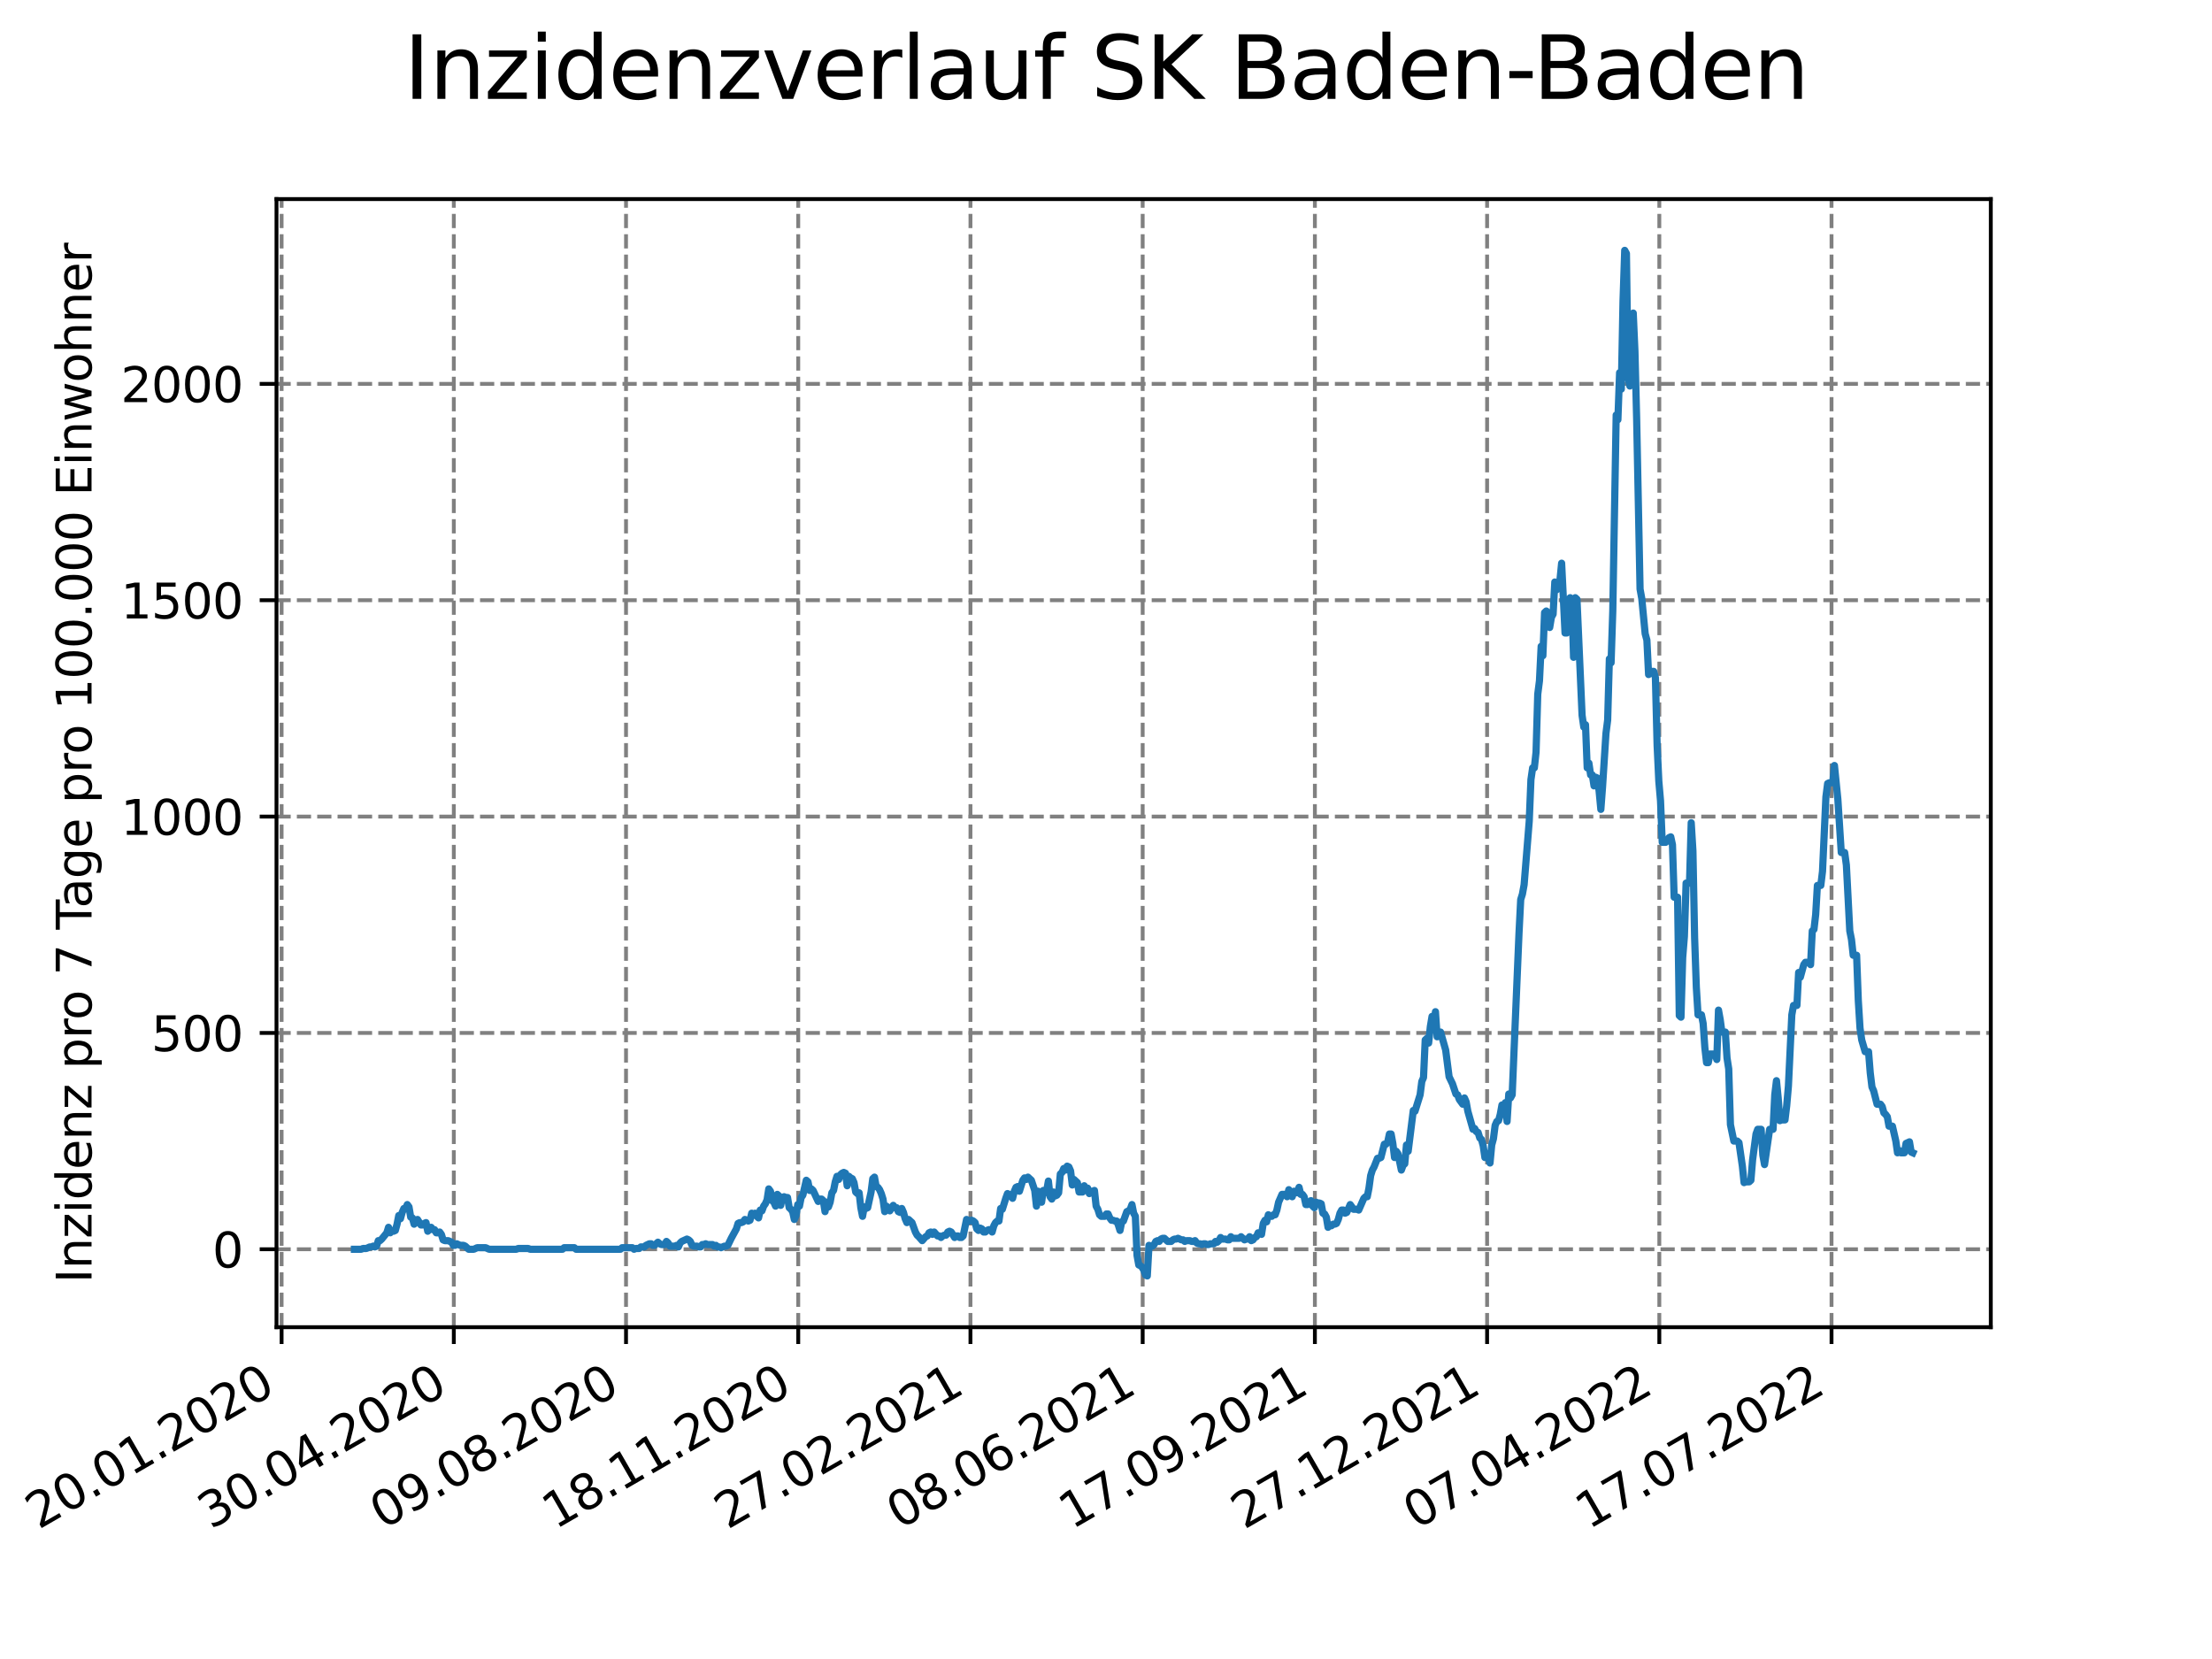 <?xml version="1.0" encoding="utf-8" standalone="no"?>
<!DOCTYPE svg PUBLIC "-//W3C//DTD SVG 1.1//EN"
  "http://www.w3.org/Graphics/SVG/1.1/DTD/svg11.dtd">
<svg xmlns:xlink="http://www.w3.org/1999/xlink" width="460.8pt" height="345.6pt" viewBox="0 0 460.8 345.6" xmlns="http://www.w3.org/2000/svg" version="1.1">
 <defs>
  <style type="text/css">*{stroke-linejoin: round; stroke-linecap: butt}</style>
 </defs>
 <g id="figure_1">
  <g id="patch_1">
   <path d="M 0 345.6 
L 460.8 345.6 
L 460.8 0 
L 0 0 
z
" style="fill: #ffffff"/>
  </g>
  <g id="axes_1">
   <g id="patch_2">
    <path d="M 57.6 276.48 
L 414.72 276.48 
L 414.72 41.472 
L 57.6 41.472 
z
" style="fill: #ffffff"/>
   </g>
   <g id="matplotlib.axis_1">
    <g id="xtick_1">
     <g id="line2d_1">
      <path d="M 58.663 276.48 
L 58.663 41.472 
" clip-path="url(#pa3b8f4b72e)" style="fill: none; stroke-dasharray: 2.96,1.28; stroke-dashoffset: 0; stroke: #808080; stroke-width: 0.8"/>
     </g>
     <g id="line2d_2">
      <defs>
       <path id="m1f895b0984" d="M 0 0 
L 0 3.5 
" style="stroke: #000000; stroke-width: 0.8"/>
      </defs>
      <g>
       <use xlink:href="#m1f895b0984" x="58.663" y="276.48" style="stroke: #000000; stroke-width: 0.8"/>
      </g>
     </g>
     <g id="text_1">
      <!-- 20.01.2020 -->
      <g transform="translate(8.037 318.689)rotate(-30)scale(0.1 -0.1)">
       <defs>
        <path id="DejaVuSans-32" d="M 1228 531 
L 3431 531 
L 3431 0 
L 469 0 
L 469 531 
Q 828 903 1448 1529 
Q 2069 2156 2228 2338 
Q 2531 2678 2651 2914 
Q 2772 3150 2772 3378 
Q 2772 3750 2511 3984 
Q 2250 4219 1831 4219 
Q 1534 4219 1204 4116 
Q 875 4013 500 3803 
L 500 4441 
Q 881 4594 1212 4672 
Q 1544 4750 1819 4750 
Q 2544 4750 2975 4387 
Q 3406 4025 3406 3419 
Q 3406 3131 3298 2873 
Q 3191 2616 2906 2266 
Q 2828 2175 2409 1742 
Q 1991 1309 1228 531 
z
" transform="scale(0.016)"/>
        <path id="DejaVuSans-30" d="M 2034 4250 
Q 1547 4250 1301 3770 
Q 1056 3291 1056 2328 
Q 1056 1369 1301 889 
Q 1547 409 2034 409 
Q 2525 409 2770 889 
Q 3016 1369 3016 2328 
Q 3016 3291 2770 3770 
Q 2525 4250 2034 4250 
z
M 2034 4750 
Q 2819 4750 3233 4129 
Q 3647 3509 3647 2328 
Q 3647 1150 3233 529 
Q 2819 -91 2034 -91 
Q 1250 -91 836 529 
Q 422 1150 422 2328 
Q 422 3509 836 4129 
Q 1250 4750 2034 4750 
z
" transform="scale(0.016)"/>
        <path id="DejaVuSans-2e" d="M 684 794 
L 1344 794 
L 1344 0 
L 684 0 
L 684 794 
z
" transform="scale(0.016)"/>
        <path id="DejaVuSans-31" d="M 794 531 
L 1825 531 
L 1825 4091 
L 703 3866 
L 703 4441 
L 1819 4666 
L 2450 4666 
L 2450 531 
L 3481 531 
L 3481 0 
L 794 0 
L 794 531 
z
" transform="scale(0.016)"/>
       </defs>
       <use xlink:href="#DejaVuSans-32"/>
       <use xlink:href="#DejaVuSans-30" x="63.623"/>
       <use xlink:href="#DejaVuSans-2e" x="127.246"/>
       <use xlink:href="#DejaVuSans-30" x="159.033"/>
       <use xlink:href="#DejaVuSans-31" x="222.656"/>
       <use xlink:href="#DejaVuSans-2e" x="286.279"/>
       <use xlink:href="#DejaVuSans-32" x="318.066"/>
       <use xlink:href="#DejaVuSans-30" x="381.689"/>
       <use xlink:href="#DejaVuSans-32" x="445.312"/>
       <use xlink:href="#DejaVuSans-30" x="508.936"/>
      </g>
     </g>
    </g>
    <g id="xtick_2">
     <g id="line2d_3">
      <path d="M 94.538 276.48 
L 94.538 41.472 
" clip-path="url(#pa3b8f4b72e)" style="fill: none; stroke-dasharray: 2.96,1.28; stroke-dashoffset: 0; stroke: #808080; stroke-width: 0.8"/>
     </g>
     <g id="line2d_4">
      <g>
       <use xlink:href="#m1f895b0984" x="94.538" y="276.48" style="stroke: #000000; stroke-width: 0.8"/>
      </g>
     </g>
     <g id="text_2">
      <!-- 30.04.2020 -->
      <g transform="translate(43.913 318.689)rotate(-30)scale(0.1 -0.1)">
       <defs>
        <path id="DejaVuSans-33" d="M 2597 2516 
Q 3050 2419 3304 2112 
Q 3559 1806 3559 1356 
Q 3559 666 3084 287 
Q 2609 -91 1734 -91 
Q 1441 -91 1130 -33 
Q 819 25 488 141 
L 488 750 
Q 750 597 1062 519 
Q 1375 441 1716 441 
Q 2309 441 2620 675 
Q 2931 909 2931 1356 
Q 2931 1769 2642 2001 
Q 2353 2234 1838 2234 
L 1294 2234 
L 1294 2753 
L 1863 2753 
Q 2328 2753 2575 2939 
Q 2822 3125 2822 3475 
Q 2822 3834 2567 4026 
Q 2313 4219 1838 4219 
Q 1578 4219 1281 4162 
Q 984 4106 628 3988 
L 628 4550 
Q 988 4650 1302 4700 
Q 1616 4750 1894 4750 
Q 2613 4750 3031 4423 
Q 3450 4097 3450 3541 
Q 3450 3153 3228 2886 
Q 3006 2619 2597 2516 
z
" transform="scale(0.016)"/>
        <path id="DejaVuSans-34" d="M 2419 4116 
L 825 1625 
L 2419 1625 
L 2419 4116 
z
M 2253 4666 
L 3047 4666 
L 3047 1625 
L 3713 1625 
L 3713 1100 
L 3047 1100 
L 3047 0 
L 2419 0 
L 2419 1100 
L 313 1100 
L 313 1709 
L 2253 4666 
z
" transform="scale(0.016)"/>
       </defs>
       <use xlink:href="#DejaVuSans-33"/>
       <use xlink:href="#DejaVuSans-30" x="63.623"/>
       <use xlink:href="#DejaVuSans-2e" x="127.246"/>
       <use xlink:href="#DejaVuSans-30" x="159.033"/>
       <use xlink:href="#DejaVuSans-34" x="222.656"/>
       <use xlink:href="#DejaVuSans-2e" x="286.279"/>
       <use xlink:href="#DejaVuSans-32" x="318.066"/>
       <use xlink:href="#DejaVuSans-30" x="381.689"/>
       <use xlink:href="#DejaVuSans-32" x="445.312"/>
       <use xlink:href="#DejaVuSans-30" x="508.936"/>
      </g>
     </g>
    </g>
    <g id="xtick_3">
     <g id="line2d_5">
      <path d="M 130.413 276.48 
L 130.413 41.472 
" clip-path="url(#pa3b8f4b72e)" style="fill: none; stroke-dasharray: 2.96,1.28; stroke-dashoffset: 0; stroke: #808080; stroke-width: 0.8"/>
     </g>
     <g id="line2d_6">
      <g>
       <use xlink:href="#m1f895b0984" x="130.413" y="276.48" style="stroke: #000000; stroke-width: 0.8"/>
      </g>
     </g>
     <g id="text_3">
      <!-- 09.08.2020 -->
      <g transform="translate(79.788 318.689)rotate(-30)scale(0.1 -0.1)">
       <defs>
        <path id="DejaVuSans-39" d="M 703 97 
L 703 672 
Q 941 559 1184 500 
Q 1428 441 1663 441 
Q 2288 441 2617 861 
Q 2947 1281 2994 2138 
Q 2813 1869 2534 1725 
Q 2256 1581 1919 1581 
Q 1219 1581 811 2004 
Q 403 2428 403 3163 
Q 403 3881 828 4315 
Q 1253 4750 1959 4750 
Q 2769 4750 3195 4129 
Q 3622 3509 3622 2328 
Q 3622 1225 3098 567 
Q 2575 -91 1691 -91 
Q 1453 -91 1209 -44 
Q 966 3 703 97 
z
M 1959 2075 
Q 2384 2075 2632 2365 
Q 2881 2656 2881 3163 
Q 2881 3666 2632 3958 
Q 2384 4250 1959 4250 
Q 1534 4250 1286 3958 
Q 1038 3666 1038 3163 
Q 1038 2656 1286 2365 
Q 1534 2075 1959 2075 
z
" transform="scale(0.016)"/>
        <path id="DejaVuSans-38" d="M 2034 2216 
Q 1584 2216 1326 1975 
Q 1069 1734 1069 1313 
Q 1069 891 1326 650 
Q 1584 409 2034 409 
Q 2484 409 2743 651 
Q 3003 894 3003 1313 
Q 3003 1734 2745 1975 
Q 2488 2216 2034 2216 
z
M 1403 2484 
Q 997 2584 770 2862 
Q 544 3141 544 3541 
Q 544 4100 942 4425 
Q 1341 4750 2034 4750 
Q 2731 4750 3128 4425 
Q 3525 4100 3525 3541 
Q 3525 3141 3298 2862 
Q 3072 2584 2669 2484 
Q 3125 2378 3379 2068 
Q 3634 1759 3634 1313 
Q 3634 634 3220 271 
Q 2806 -91 2034 -91 
Q 1263 -91 848 271 
Q 434 634 434 1313 
Q 434 1759 690 2068 
Q 947 2378 1403 2484 
z
M 1172 3481 
Q 1172 3119 1398 2916 
Q 1625 2713 2034 2713 
Q 2441 2713 2670 2916 
Q 2900 3119 2900 3481 
Q 2900 3844 2670 4047 
Q 2441 4250 2034 4250 
Q 1625 4250 1398 4047 
Q 1172 3844 1172 3481 
z
" transform="scale(0.016)"/>
       </defs>
       <use xlink:href="#DejaVuSans-30"/>
       <use xlink:href="#DejaVuSans-39" x="63.623"/>
       <use xlink:href="#DejaVuSans-2e" x="127.246"/>
       <use xlink:href="#DejaVuSans-30" x="159.033"/>
       <use xlink:href="#DejaVuSans-38" x="222.656"/>
       <use xlink:href="#DejaVuSans-2e" x="286.279"/>
       <use xlink:href="#DejaVuSans-32" x="318.066"/>
       <use xlink:href="#DejaVuSans-30" x="381.689"/>
       <use xlink:href="#DejaVuSans-32" x="445.312"/>
       <use xlink:href="#DejaVuSans-30" x="508.936"/>
      </g>
     </g>
    </g>
    <g id="xtick_4">
     <g id="line2d_7">
      <path d="M 166.289 276.48 
L 166.289 41.472 
" clip-path="url(#pa3b8f4b72e)" style="fill: none; stroke-dasharray: 2.96,1.28; stroke-dashoffset: 0; stroke: #808080; stroke-width: 0.8"/>
     </g>
     <g id="line2d_8">
      <g>
       <use xlink:href="#m1f895b0984" x="166.289" y="276.48" style="stroke: #000000; stroke-width: 0.8"/>
      </g>
     </g>
     <g id="text_4">
      <!-- 18.11.2020 -->
      <g transform="translate(115.664 318.689)rotate(-30)scale(0.1 -0.1)">
       <use xlink:href="#DejaVuSans-31"/>
       <use xlink:href="#DejaVuSans-38" x="63.623"/>
       <use xlink:href="#DejaVuSans-2e" x="127.246"/>
       <use xlink:href="#DejaVuSans-31" x="159.033"/>
       <use xlink:href="#DejaVuSans-31" x="222.656"/>
       <use xlink:href="#DejaVuSans-2e" x="286.279"/>
       <use xlink:href="#DejaVuSans-32" x="318.066"/>
       <use xlink:href="#DejaVuSans-30" x="381.689"/>
       <use xlink:href="#DejaVuSans-32" x="445.312"/>
       <use xlink:href="#DejaVuSans-30" x="508.936"/>
      </g>
     </g>
    </g>
    <g id="xtick_5">
     <g id="line2d_9">
      <path d="M 202.164 276.48 
L 202.164 41.472 
" clip-path="url(#pa3b8f4b72e)" style="fill: none; stroke-dasharray: 2.96,1.28; stroke-dashoffset: 0; stroke: #808080; stroke-width: 0.8"/>
     </g>
     <g id="line2d_10">
      <g>
       <use xlink:href="#m1f895b0984" x="202.164" y="276.48" style="stroke: #000000; stroke-width: 0.8"/>
      </g>
     </g>
     <g id="text_5">
      <!-- 27.02.2021 -->
      <g transform="translate(151.539 318.689)rotate(-30)scale(0.1 -0.1)">
       <defs>
        <path id="DejaVuSans-37" d="M 525 4666 
L 3525 4666 
L 3525 4397 
L 1831 0 
L 1172 0 
L 2766 4134 
L 525 4134 
L 525 4666 
z
" transform="scale(0.016)"/>
       </defs>
       <use xlink:href="#DejaVuSans-32"/>
       <use xlink:href="#DejaVuSans-37" x="63.623"/>
       <use xlink:href="#DejaVuSans-2e" x="127.246"/>
       <use xlink:href="#DejaVuSans-30" x="159.033"/>
       <use xlink:href="#DejaVuSans-32" x="222.656"/>
       <use xlink:href="#DejaVuSans-2e" x="286.279"/>
       <use xlink:href="#DejaVuSans-32" x="318.066"/>
       <use xlink:href="#DejaVuSans-30" x="381.689"/>
       <use xlink:href="#DejaVuSans-32" x="445.312"/>
       <use xlink:href="#DejaVuSans-31" x="508.936"/>
      </g>
     </g>
    </g>
    <g id="xtick_6">
     <g id="line2d_11">
      <path d="M 238.04 276.48 
L 238.04 41.472 
" clip-path="url(#pa3b8f4b72e)" style="fill: none; stroke-dasharray: 2.96,1.28; stroke-dashoffset: 0; stroke: #808080; stroke-width: 0.8"/>
     </g>
     <g id="line2d_12">
      <g>
       <use xlink:href="#m1f895b0984" x="238.04" y="276.48" style="stroke: #000000; stroke-width: 0.8"/>
      </g>
     </g>
     <g id="text_6">
      <!-- 08.06.2021 -->
      <g transform="translate(187.414 318.689)rotate(-30)scale(0.1 -0.1)">
       <defs>
        <path id="DejaVuSans-36" d="M 2113 2584 
Q 1688 2584 1439 2293 
Q 1191 2003 1191 1497 
Q 1191 994 1439 701 
Q 1688 409 2113 409 
Q 2538 409 2786 701 
Q 3034 994 3034 1497 
Q 3034 2003 2786 2293 
Q 2538 2584 2113 2584 
z
M 3366 4563 
L 3366 3988 
Q 3128 4100 2886 4159 
Q 2644 4219 2406 4219 
Q 1781 4219 1451 3797 
Q 1122 3375 1075 2522 
Q 1259 2794 1537 2939 
Q 1816 3084 2150 3084 
Q 2853 3084 3261 2657 
Q 3669 2231 3669 1497 
Q 3669 778 3244 343 
Q 2819 -91 2113 -91 
Q 1303 -91 875 529 
Q 447 1150 447 2328 
Q 447 3434 972 4092 
Q 1497 4750 2381 4750 
Q 2619 4750 2861 4703 
Q 3103 4656 3366 4563 
z
" transform="scale(0.016)"/>
       </defs>
       <use xlink:href="#DejaVuSans-30"/>
       <use xlink:href="#DejaVuSans-38" x="63.623"/>
       <use xlink:href="#DejaVuSans-2e" x="127.246"/>
       <use xlink:href="#DejaVuSans-30" x="159.033"/>
       <use xlink:href="#DejaVuSans-36" x="222.656"/>
       <use xlink:href="#DejaVuSans-2e" x="286.279"/>
       <use xlink:href="#DejaVuSans-32" x="318.066"/>
       <use xlink:href="#DejaVuSans-30" x="381.689"/>
       <use xlink:href="#DejaVuSans-32" x="445.312"/>
       <use xlink:href="#DejaVuSans-31" x="508.936"/>
      </g>
     </g>
    </g>
    <g id="xtick_7">
     <g id="line2d_13">
      <path d="M 273.915 276.48 
L 273.915 41.472 
" clip-path="url(#pa3b8f4b72e)" style="fill: none; stroke-dasharray: 2.96,1.28; stroke-dashoffset: 0; stroke: #808080; stroke-width: 0.8"/>
     </g>
     <g id="line2d_14">
      <g>
       <use xlink:href="#m1f895b0984" x="273.915" y="276.48" style="stroke: #000000; stroke-width: 0.8"/>
      </g>
     </g>
     <g id="text_7">
      <!-- 17.09.2021 -->
      <g transform="translate(223.29 318.689)rotate(-30)scale(0.1 -0.1)">
       <use xlink:href="#DejaVuSans-31"/>
       <use xlink:href="#DejaVuSans-37" x="63.623"/>
       <use xlink:href="#DejaVuSans-2e" x="127.246"/>
       <use xlink:href="#DejaVuSans-30" x="159.033"/>
       <use xlink:href="#DejaVuSans-39" x="222.656"/>
       <use xlink:href="#DejaVuSans-2e" x="286.279"/>
       <use xlink:href="#DejaVuSans-32" x="318.066"/>
       <use xlink:href="#DejaVuSans-30" x="381.689"/>
       <use xlink:href="#DejaVuSans-32" x="445.312"/>
       <use xlink:href="#DejaVuSans-31" x="508.936"/>
      </g>
     </g>
    </g>
    <g id="xtick_8">
     <g id="line2d_15">
      <path d="M 309.79 276.48 
L 309.79 41.472 
" clip-path="url(#pa3b8f4b72e)" style="fill: none; stroke-dasharray: 2.96,1.28; stroke-dashoffset: 0; stroke: #808080; stroke-width: 0.8"/>
     </g>
     <g id="line2d_16">
      <g>
       <use xlink:href="#m1f895b0984" x="309.79" y="276.48" style="stroke: #000000; stroke-width: 0.8"/>
      </g>
     </g>
     <g id="text_8">
      <!-- 27.12.2021 -->
      <g transform="translate(259.165 318.689)rotate(-30)scale(0.1 -0.1)">
       <use xlink:href="#DejaVuSans-32"/>
       <use xlink:href="#DejaVuSans-37" x="63.623"/>
       <use xlink:href="#DejaVuSans-2e" x="127.246"/>
       <use xlink:href="#DejaVuSans-31" x="159.033"/>
       <use xlink:href="#DejaVuSans-32" x="222.656"/>
       <use xlink:href="#DejaVuSans-2e" x="286.279"/>
       <use xlink:href="#DejaVuSans-32" x="318.066"/>
       <use xlink:href="#DejaVuSans-30" x="381.689"/>
       <use xlink:href="#DejaVuSans-32" x="445.312"/>
       <use xlink:href="#DejaVuSans-31" x="508.936"/>
      </g>
     </g>
    </g>
    <g id="xtick_9">
     <g id="line2d_17">
      <path d="M 345.666 276.48 
L 345.666 41.472 
" clip-path="url(#pa3b8f4b72e)" style="fill: none; stroke-dasharray: 2.96,1.28; stroke-dashoffset: 0; stroke: #808080; stroke-width: 0.8"/>
     </g>
     <g id="line2d_18">
      <g>
       <use xlink:href="#m1f895b0984" x="345.666" y="276.48" style="stroke: #000000; stroke-width: 0.8"/>
      </g>
     </g>
     <g id="text_9">
      <!-- 07.04.2022 -->
      <g transform="translate(295.041 318.689)rotate(-30)scale(0.1 -0.1)">
       <use xlink:href="#DejaVuSans-30"/>
       <use xlink:href="#DejaVuSans-37" x="63.623"/>
       <use xlink:href="#DejaVuSans-2e" x="127.246"/>
       <use xlink:href="#DejaVuSans-30" x="159.033"/>
       <use xlink:href="#DejaVuSans-34" x="222.656"/>
       <use xlink:href="#DejaVuSans-2e" x="286.279"/>
       <use xlink:href="#DejaVuSans-32" x="318.066"/>
       <use xlink:href="#DejaVuSans-30" x="381.689"/>
       <use xlink:href="#DejaVuSans-32" x="445.312"/>
       <use xlink:href="#DejaVuSans-32" x="508.936"/>
      </g>
     </g>
    </g>
    <g id="xtick_10">
     <g id="line2d_19">
      <path d="M 381.541 276.48 
L 381.541 41.472 
" clip-path="url(#pa3b8f4b72e)" style="fill: none; stroke-dasharray: 2.96,1.28; stroke-dashoffset: 0; stroke: #808080; stroke-width: 0.8"/>
     </g>
     <g id="line2d_20">
      <g>
       <use xlink:href="#m1f895b0984" x="381.541" y="276.48" style="stroke: #000000; stroke-width: 0.8"/>
      </g>
     </g>
     <g id="text_10">
      <!-- 17.07.2022 -->
      <g transform="translate(330.916 318.689)rotate(-30)scale(0.1 -0.1)">
       <use xlink:href="#DejaVuSans-31"/>
       <use xlink:href="#DejaVuSans-37" x="63.623"/>
       <use xlink:href="#DejaVuSans-2e" x="127.246"/>
       <use xlink:href="#DejaVuSans-30" x="159.033"/>
       <use xlink:href="#DejaVuSans-37" x="222.656"/>
       <use xlink:href="#DejaVuSans-2e" x="286.279"/>
       <use xlink:href="#DejaVuSans-32" x="318.066"/>
       <use xlink:href="#DejaVuSans-30" x="381.689"/>
       <use xlink:href="#DejaVuSans-32" x="445.312"/>
       <use xlink:href="#DejaVuSans-32" x="508.936"/>
      </g>
     </g>
    </g>
   </g>
   <g id="matplotlib.axis_2">
    <g id="ytick_1">
     <g id="line2d_21">
      <path d="M 57.6 260.244 
L 414.72 260.244 
" clip-path="url(#pa3b8f4b72e)" style="fill: none; stroke-dasharray: 2.96,1.28; stroke-dashoffset: 0; stroke: #808080; stroke-width: 0.8"/>
     </g>
     <g id="line2d_22">
      <defs>
       <path id="mfe3111043c" d="M 0 0 
L -3.5 0 
" style="stroke: #000000; stroke-width: 0.8"/>
      </defs>
      <g>
       <use xlink:href="#mfe3111043c" x="57.6" y="260.244" style="stroke: #000000; stroke-width: 0.8"/>
      </g>
     </g>
     <g id="text_11">
      <!-- 0 -->
      <g transform="translate(44.237 264.044)scale(0.1 -0.1)">
       <use xlink:href="#DejaVuSans-30"/>
      </g>
     </g>
    </g>
    <g id="ytick_2">
     <g id="line2d_23">
      <path d="M 57.6 215.176 
L 414.72 215.176 
" clip-path="url(#pa3b8f4b72e)" style="fill: none; stroke-dasharray: 2.96,1.28; stroke-dashoffset: 0; stroke: #808080; stroke-width: 0.8"/>
     </g>
     <g id="line2d_24">
      <g>
       <use xlink:href="#mfe3111043c" x="57.6" y="215.176" style="stroke: #000000; stroke-width: 0.8"/>
      </g>
     </g>
     <g id="text_12">
      <!-- 500 -->
      <g transform="translate(31.512 218.975)scale(0.1 -0.1)">
       <defs>
        <path id="DejaVuSans-35" d="M 691 4666 
L 3169 4666 
L 3169 4134 
L 1269 4134 
L 1269 2991 
Q 1406 3038 1543 3061 
Q 1681 3084 1819 3084 
Q 2600 3084 3056 2656 
Q 3513 2228 3513 1497 
Q 3513 744 3044 326 
Q 2575 -91 1722 -91 
Q 1428 -91 1123 -41 
Q 819 9 494 109 
L 494 744 
Q 775 591 1075 516 
Q 1375 441 1709 441 
Q 2250 441 2565 725 
Q 2881 1009 2881 1497 
Q 2881 1984 2565 2268 
Q 2250 2553 1709 2553 
Q 1456 2553 1204 2497 
Q 953 2441 691 2322 
L 691 4666 
z
" transform="scale(0.016)"/>
       </defs>
       <use xlink:href="#DejaVuSans-35"/>
       <use xlink:href="#DejaVuSans-30" x="63.623"/>
       <use xlink:href="#DejaVuSans-30" x="127.246"/>
      </g>
     </g>
    </g>
    <g id="ytick_3">
     <g id="line2d_25">
      <path d="M 57.6 170.107 
L 414.72 170.107 
" clip-path="url(#pa3b8f4b72e)" style="fill: none; stroke-dasharray: 2.96,1.28; stroke-dashoffset: 0; stroke: #808080; stroke-width: 0.8"/>
     </g>
     <g id="line2d_26">
      <g>
       <use xlink:href="#mfe3111043c" x="57.6" y="170.107" style="stroke: #000000; stroke-width: 0.8"/>
      </g>
     </g>
     <g id="text_13">
      <!-- 1000 -->
      <g transform="translate(25.15 173.907)scale(0.1 -0.1)">
       <use xlink:href="#DejaVuSans-31"/>
       <use xlink:href="#DejaVuSans-30" x="63.623"/>
       <use xlink:href="#DejaVuSans-30" x="127.246"/>
       <use xlink:href="#DejaVuSans-30" x="190.869"/>
      </g>
     </g>
    </g>
    <g id="ytick_4">
     <g id="line2d_27">
      <path d="M 57.6 125.039 
L 414.72 125.039 
" clip-path="url(#pa3b8f4b72e)" style="fill: none; stroke-dasharray: 2.96,1.28; stroke-dashoffset: 0; stroke: #808080; stroke-width: 0.8"/>
     </g>
     <g id="line2d_28">
      <g>
       <use xlink:href="#mfe3111043c" x="57.6" y="125.039" style="stroke: #000000; stroke-width: 0.8"/>
      </g>
     </g>
     <g id="text_14">
      <!-- 1500 -->
      <g transform="translate(25.15 128.838)scale(0.1 -0.1)">
       <use xlink:href="#DejaVuSans-31"/>
       <use xlink:href="#DejaVuSans-35" x="63.623"/>
       <use xlink:href="#DejaVuSans-30" x="127.246"/>
       <use xlink:href="#DejaVuSans-30" x="190.869"/>
      </g>
     </g>
    </g>
    <g id="ytick_5">
     <g id="line2d_29">
      <path d="M 57.6 79.97 
L 414.72 79.97 
" clip-path="url(#pa3b8f4b72e)" style="fill: none; stroke-dasharray: 2.96,1.28; stroke-dashoffset: 0; stroke: #808080; stroke-width: 0.8"/>
     </g>
     <g id="line2d_30">
      <g>
       <use xlink:href="#mfe3111043c" x="57.6" y="79.97" style="stroke: #000000; stroke-width: 0.8"/>
      </g>
     </g>
     <g id="text_15">
      <!-- 2000 -->
      <g transform="translate(25.15 83.77)scale(0.1 -0.1)">
       <use xlink:href="#DejaVuSans-32"/>
       <use xlink:href="#DejaVuSans-30" x="63.623"/>
       <use xlink:href="#DejaVuSans-30" x="127.246"/>
       <use xlink:href="#DejaVuSans-30" x="190.869"/>
      </g>
     </g>
    </g>
    <g id="text_16">
     <!-- Inzidenz pro 7 Tage pro 100.000 Einwohner -->
     <g transform="translate(19.07 267.301)rotate(-90)scale(0.1 -0.1)">
      <defs>
       <path id="DejaVuSans-49" d="M 628 4666 
L 1259 4666 
L 1259 0 
L 628 0 
L 628 4666 
z
" transform="scale(0.016)"/>
       <path id="DejaVuSans-6e" d="M 3513 2113 
L 3513 0 
L 2938 0 
L 2938 2094 
Q 2938 2591 2744 2837 
Q 2550 3084 2163 3084 
Q 1697 3084 1428 2787 
Q 1159 2491 1159 1978 
L 1159 0 
L 581 0 
L 581 3500 
L 1159 3500 
L 1159 2956 
Q 1366 3272 1645 3428 
Q 1925 3584 2291 3584 
Q 2894 3584 3203 3211 
Q 3513 2838 3513 2113 
z
" transform="scale(0.016)"/>
       <path id="DejaVuSans-7a" d="M 353 3500 
L 3084 3500 
L 3084 2975 
L 922 459 
L 3084 459 
L 3084 0 
L 275 0 
L 275 525 
L 2438 3041 
L 353 3041 
L 353 3500 
z
" transform="scale(0.016)"/>
       <path id="DejaVuSans-69" d="M 603 3500 
L 1178 3500 
L 1178 0 
L 603 0 
L 603 3500 
z
M 603 4863 
L 1178 4863 
L 1178 4134 
L 603 4134 
L 603 4863 
z
" transform="scale(0.016)"/>
       <path id="DejaVuSans-64" d="M 2906 2969 
L 2906 4863 
L 3481 4863 
L 3481 0 
L 2906 0 
L 2906 525 
Q 2725 213 2448 61 
Q 2172 -91 1784 -91 
Q 1150 -91 751 415 
Q 353 922 353 1747 
Q 353 2572 751 3078 
Q 1150 3584 1784 3584 
Q 2172 3584 2448 3432 
Q 2725 3281 2906 2969 
z
M 947 1747 
Q 947 1113 1208 752 
Q 1469 391 1925 391 
Q 2381 391 2643 752 
Q 2906 1113 2906 1747 
Q 2906 2381 2643 2742 
Q 2381 3103 1925 3103 
Q 1469 3103 1208 2742 
Q 947 2381 947 1747 
z
" transform="scale(0.016)"/>
       <path id="DejaVuSans-65" d="M 3597 1894 
L 3597 1613 
L 953 1613 
Q 991 1019 1311 708 
Q 1631 397 2203 397 
Q 2534 397 2845 478 
Q 3156 559 3463 722 
L 3463 178 
Q 3153 47 2828 -22 
Q 2503 -91 2169 -91 
Q 1331 -91 842 396 
Q 353 884 353 1716 
Q 353 2575 817 3079 
Q 1281 3584 2069 3584 
Q 2775 3584 3186 3129 
Q 3597 2675 3597 1894 
z
M 3022 2063 
Q 3016 2534 2758 2815 
Q 2500 3097 2075 3097 
Q 1594 3097 1305 2825 
Q 1016 2553 972 2059 
L 3022 2063 
z
" transform="scale(0.016)"/>
       <path id="DejaVuSans-20" transform="scale(0.016)"/>
       <path id="DejaVuSans-70" d="M 1159 525 
L 1159 -1331 
L 581 -1331 
L 581 3500 
L 1159 3500 
L 1159 2969 
Q 1341 3281 1617 3432 
Q 1894 3584 2278 3584 
Q 2916 3584 3314 3078 
Q 3713 2572 3713 1747 
Q 3713 922 3314 415 
Q 2916 -91 2278 -91 
Q 1894 -91 1617 61 
Q 1341 213 1159 525 
z
M 3116 1747 
Q 3116 2381 2855 2742 
Q 2594 3103 2138 3103 
Q 1681 3103 1420 2742 
Q 1159 2381 1159 1747 
Q 1159 1113 1420 752 
Q 1681 391 2138 391 
Q 2594 391 2855 752 
Q 3116 1113 3116 1747 
z
" transform="scale(0.016)"/>
       <path id="DejaVuSans-72" d="M 2631 2963 
Q 2534 3019 2420 3045 
Q 2306 3072 2169 3072 
Q 1681 3072 1420 2755 
Q 1159 2438 1159 1844 
L 1159 0 
L 581 0 
L 581 3500 
L 1159 3500 
L 1159 2956 
Q 1341 3275 1631 3429 
Q 1922 3584 2338 3584 
Q 2397 3584 2469 3576 
Q 2541 3569 2628 3553 
L 2631 2963 
z
" transform="scale(0.016)"/>
       <path id="DejaVuSans-6f" d="M 1959 3097 
Q 1497 3097 1228 2736 
Q 959 2375 959 1747 
Q 959 1119 1226 758 
Q 1494 397 1959 397 
Q 2419 397 2687 759 
Q 2956 1122 2956 1747 
Q 2956 2369 2687 2733 
Q 2419 3097 1959 3097 
z
M 1959 3584 
Q 2709 3584 3137 3096 
Q 3566 2609 3566 1747 
Q 3566 888 3137 398 
Q 2709 -91 1959 -91 
Q 1206 -91 779 398 
Q 353 888 353 1747 
Q 353 2609 779 3096 
Q 1206 3584 1959 3584 
z
" transform="scale(0.016)"/>
       <path id="DejaVuSans-54" d="M -19 4666 
L 3928 4666 
L 3928 4134 
L 2272 4134 
L 2272 0 
L 1638 0 
L 1638 4134 
L -19 4134 
L -19 4666 
z
" transform="scale(0.016)"/>
       <path id="DejaVuSans-61" d="M 2194 1759 
Q 1497 1759 1228 1600 
Q 959 1441 959 1056 
Q 959 750 1161 570 
Q 1363 391 1709 391 
Q 2188 391 2477 730 
Q 2766 1069 2766 1631 
L 2766 1759 
L 2194 1759 
z
M 3341 1997 
L 3341 0 
L 2766 0 
L 2766 531 
Q 2569 213 2275 61 
Q 1981 -91 1556 -91 
Q 1019 -91 701 211 
Q 384 513 384 1019 
Q 384 1609 779 1909 
Q 1175 2209 1959 2209 
L 2766 2209 
L 2766 2266 
Q 2766 2663 2505 2880 
Q 2244 3097 1772 3097 
Q 1472 3097 1187 3025 
Q 903 2953 641 2809 
L 641 3341 
Q 956 3463 1253 3523 
Q 1550 3584 1831 3584 
Q 2591 3584 2966 3190 
Q 3341 2797 3341 1997 
z
" transform="scale(0.016)"/>
       <path id="DejaVuSans-67" d="M 2906 1791 
Q 2906 2416 2648 2759 
Q 2391 3103 1925 3103 
Q 1463 3103 1205 2759 
Q 947 2416 947 1791 
Q 947 1169 1205 825 
Q 1463 481 1925 481 
Q 2391 481 2648 825 
Q 2906 1169 2906 1791 
z
M 3481 434 
Q 3481 -459 3084 -895 
Q 2688 -1331 1869 -1331 
Q 1566 -1331 1297 -1286 
Q 1028 -1241 775 -1147 
L 775 -588 
Q 1028 -725 1275 -790 
Q 1522 -856 1778 -856 
Q 2344 -856 2625 -561 
Q 2906 -266 2906 331 
L 2906 616 
Q 2728 306 2450 153 
Q 2172 0 1784 0 
Q 1141 0 747 490 
Q 353 981 353 1791 
Q 353 2603 747 3093 
Q 1141 3584 1784 3584 
Q 2172 3584 2450 3431 
Q 2728 3278 2906 2969 
L 2906 3500 
L 3481 3500 
L 3481 434 
z
" transform="scale(0.016)"/>
       <path id="DejaVuSans-45" d="M 628 4666 
L 3578 4666 
L 3578 4134 
L 1259 4134 
L 1259 2753 
L 3481 2753 
L 3481 2222 
L 1259 2222 
L 1259 531 
L 3634 531 
L 3634 0 
L 628 0 
L 628 4666 
z
" transform="scale(0.016)"/>
       <path id="DejaVuSans-77" d="M 269 3500 
L 844 3500 
L 1563 769 
L 2278 3500 
L 2956 3500 
L 3675 769 
L 4391 3500 
L 4966 3500 
L 4050 0 
L 3372 0 
L 2619 2869 
L 1863 0 
L 1184 0 
L 269 3500 
z
" transform="scale(0.016)"/>
       <path id="DejaVuSans-68" d="M 3513 2113 
L 3513 0 
L 2938 0 
L 2938 2094 
Q 2938 2591 2744 2837 
Q 2550 3084 2163 3084 
Q 1697 3084 1428 2787 
Q 1159 2491 1159 1978 
L 1159 0 
L 581 0 
L 581 4863 
L 1159 4863 
L 1159 2956 
Q 1366 3272 1645 3428 
Q 1925 3584 2291 3584 
Q 2894 3584 3203 3211 
Q 3513 2838 3513 2113 
z
" transform="scale(0.016)"/>
      </defs>
      <use xlink:href="#DejaVuSans-49"/>
      <use xlink:href="#DejaVuSans-6e" x="29.492"/>
      <use xlink:href="#DejaVuSans-7a" x="92.871"/>
      <use xlink:href="#DejaVuSans-69" x="145.361"/>
      <use xlink:href="#DejaVuSans-64" x="173.145"/>
      <use xlink:href="#DejaVuSans-65" x="236.621"/>
      <use xlink:href="#DejaVuSans-6e" x="298.145"/>
      <use xlink:href="#DejaVuSans-7a" x="361.523"/>
      <use xlink:href="#DejaVuSans-20" x="414.014"/>
      <use xlink:href="#DejaVuSans-70" x="445.801"/>
      <use xlink:href="#DejaVuSans-72" x="509.277"/>
      <use xlink:href="#DejaVuSans-6f" x="548.141"/>
      <use xlink:href="#DejaVuSans-20" x="609.322"/>
      <use xlink:href="#DejaVuSans-37" x="641.109"/>
      <use xlink:href="#DejaVuSans-20" x="704.732"/>
      <use xlink:href="#DejaVuSans-54" x="736.52"/>
      <use xlink:href="#DejaVuSans-61" x="781.104"/>
      <use xlink:href="#DejaVuSans-67" x="842.383"/>
      <use xlink:href="#DejaVuSans-65" x="905.859"/>
      <use xlink:href="#DejaVuSans-20" x="967.383"/>
      <use xlink:href="#DejaVuSans-70" x="999.17"/>
      <use xlink:href="#DejaVuSans-72" x="1062.646"/>
      <use xlink:href="#DejaVuSans-6f" x="1101.51"/>
      <use xlink:href="#DejaVuSans-20" x="1162.691"/>
      <use xlink:href="#DejaVuSans-31" x="1194.479"/>
      <use xlink:href="#DejaVuSans-30" x="1258.102"/>
      <use xlink:href="#DejaVuSans-30" x="1321.725"/>
      <use xlink:href="#DejaVuSans-2e" x="1385.348"/>
      <use xlink:href="#DejaVuSans-30" x="1417.135"/>
      <use xlink:href="#DejaVuSans-30" x="1480.758"/>
      <use xlink:href="#DejaVuSans-30" x="1544.381"/>
      <use xlink:href="#DejaVuSans-20" x="1608.004"/>
      <use xlink:href="#DejaVuSans-45" x="1639.791"/>
      <use xlink:href="#DejaVuSans-69" x="1702.975"/>
      <use xlink:href="#DejaVuSans-6e" x="1730.758"/>
      <use xlink:href="#DejaVuSans-77" x="1794.137"/>
      <use xlink:href="#DejaVuSans-6f" x="1875.924"/>
      <use xlink:href="#DejaVuSans-68" x="1937.105"/>
      <use xlink:href="#DejaVuSans-6e" x="2000.484"/>
      <use xlink:href="#DejaVuSans-65" x="2063.863"/>
      <use xlink:href="#DejaVuSans-72" x="2125.387"/>
     </g>
    </g>
   </g>
   <g id="line2d_31">
    <path d="M 73.833 260.244 
L 75.254 260.244 
L 75.609 260.081 
L 76.319 260.081 
L 77.03 259.754 
L 77.385 259.754 
L 77.74 259.591 
L 78.095 259.754 
L 78.45 259.591 
L 78.806 258.448 
L 79.161 258.448 
L 79.516 258.121 
L 80.582 256.814 
L 80.937 255.671 
L 81.292 256.814 
L 81.647 256.324 
L 82.002 256.488 
L 82.358 256.324 
L 82.713 255.018 
L 83.068 253.221 
L 83.423 253.874 
L 83.778 252.568 
L 84.134 251.751 
L 84.489 251.751 
L 84.844 250.934 
L 85.199 251.424 
L 85.554 253.548 
L 85.91 253.711 
L 86.265 255.018 
L 86.62 254.691 
L 86.975 254.038 
L 87.686 255.181 
L 88.041 255.181 
L 88.396 254.854 
L 88.751 254.691 
L 89.106 256.488 
L 89.462 256.161 
L 89.817 255.671 
L 90.172 256.161 
L 90.527 256.161 
L 90.882 256.814 
L 91.238 256.814 
L 91.593 256.651 
L 91.948 257.141 
L 92.303 258.284 
L 92.658 258.448 
L 93.369 258.448 
L 94.079 258.774 
L 94.434 259.428 
L 94.79 259.428 
L 95.145 259.101 
L 95.855 259.428 
L 96.566 259.428 
L 96.921 259.591 
L 97.631 260.244 
L 98.697 260.244 
L 99.407 259.918 
L 101.183 259.918 
L 101.894 260.244 
L 107.577 260.244 
L 107.932 260.081 
L 110.063 260.081 
L 110.419 260.244 
L 117.167 260.244 
L 117.523 259.918 
L 119.654 259.918 
L 120.009 260.244 
L 129.244 260.244 
L 129.599 259.918 
L 131.731 259.918 
L 132.086 260.244 
L 132.441 260.081 
L 133.151 260.081 
L 133.507 259.754 
L 134.217 259.754 
L 134.572 259.428 
L 135.283 259.101 
L 135.638 259.101 
L 135.993 259.428 
L 136.348 259.428 
L 137.059 258.774 
L 137.414 259.101 
L 137.769 259.264 
L 138.479 259.264 
L 138.835 258.611 
L 139.19 258.938 
L 139.545 259.591 
L 140.611 259.591 
L 140.966 259.428 
L 141.321 259.754 
L 141.676 258.938 
L 142.031 258.611 
L 143.097 258.121 
L 143.452 258.284 
L 143.808 258.611 
L 144.163 259.428 
L 144.518 259.591 
L 145.228 259.591 
L 145.584 259.754 
L 145.939 259.754 
L 146.294 259.264 
L 146.649 259.264 
L 147.004 259.101 
L 147.36 259.264 
L 148.425 259.264 
L 148.78 259.591 
L 149.136 259.428 
L 149.491 259.754 
L 149.846 259.754 
L 150.201 259.918 
L 150.912 259.591 
L 151.267 259.591 
L 151.622 259.428 
L 152.332 257.958 
L 153.398 255.998 
L 153.753 254.854 
L 154.108 254.691 
L 154.464 254.691 
L 154.819 254.528 
L 155.174 254.038 
L 155.884 254.364 
L 156.24 254.201 
L 156.595 252.731 
L 156.95 253.058 
L 157.305 252.731 
L 157.66 253.384 
L 158.016 253.711 
L 158.371 252.078 
L 158.726 252.241 
L 159.081 251.261 
L 159.436 250.771 
L 159.792 249.954 
L 160.147 247.668 
L 160.502 248.158 
L 160.857 250.118 
L 161.212 250.444 
L 161.568 251.261 
L 161.923 248.811 
L 162.278 249.138 
L 162.633 251.098 
L 162.988 249.464 
L 163.344 249.301 
L 163.699 249.464 
L 164.054 249.464 
L 164.409 251.588 
L 164.764 251.914 
L 165.12 252.404 
L 165.475 254.038 
L 165.83 253.221 
L 166.185 250.934 
L 166.54 251.261 
L 166.896 249.464 
L 167.251 248.974 
L 167.961 245.871 
L 168.316 246.197 
L 168.672 247.994 
L 169.027 247.668 
L 169.382 247.994 
L 170.448 250.281 
L 170.803 249.791 
L 171.158 249.791 
L 171.513 250.118 
L 171.868 252.404 
L 172.224 250.444 
L 172.579 251.424 
L 172.934 250.444 
L 173.289 248.484 
L 173.644 247.994 
L 174 246.197 
L 174.355 245.054 
L 174.71 245.707 
L 175.065 244.727 
L 175.42 244.401 
L 175.776 244.237 
L 176.131 244.401 
L 176.486 247.014 
L 176.841 245.054 
L 177.196 245.381 
L 177.552 245.544 
L 177.907 246.361 
L 178.262 248.321 
L 178.617 248.648 
L 178.972 248.484 
L 179.328 251.588 
L 179.683 253.384 
L 180.038 251.424 
L 180.393 251.751 
L 180.749 251.588 
L 181.459 248.321 
L 181.814 245.544 
L 182.169 245.217 
L 182.525 247.178 
L 182.88 247.341 
L 183.235 247.831 
L 183.59 248.648 
L 183.945 249.791 
L 184.301 252.404 
L 184.656 251.261 
L 185.011 251.588 
L 185.366 252.241 
L 186.077 251.098 
L 186.432 251.588 
L 186.787 251.588 
L 187.142 252.404 
L 187.497 252.568 
L 187.853 251.751 
L 188.208 252.568 
L 188.563 253.874 
L 188.918 254.691 
L 189.273 254.038 
L 189.984 254.691 
L 190.694 256.651 
L 191.049 257.304 
L 191.405 257.631 
L 192.115 258.448 
L 192.825 257.631 
L 193.181 257.468 
L 193.536 256.814 
L 193.891 256.651 
L 194.246 257.141 
L 194.601 256.651 
L 195.312 257.468 
L 195.667 257.468 
L 196.022 257.794 
L 196.377 257.468 
L 196.733 257.304 
L 197.088 257.304 
L 197.443 256.651 
L 197.798 256.488 
L 198.153 256.651 
L 198.864 257.794 
L 199.219 257.468 
L 199.574 257.468 
L 199.929 257.794 
L 200.285 257.794 
L 200.64 257.468 
L 201.35 254.038 
L 202.061 254.364 
L 202.416 254.201 
L 202.771 254.364 
L 203.126 254.691 
L 203.481 255.998 
L 203.837 256.324 
L 204.192 255.834 
L 204.547 255.998 
L 204.902 256.651 
L 205.257 256.651 
L 205.613 256.324 
L 205.968 256.161 
L 206.323 256.161 
L 206.678 256.651 
L 207.033 255.344 
L 207.389 254.691 
L 207.744 254.364 
L 208.099 254.364 
L 208.454 251.751 
L 208.809 251.914 
L 209.52 249.628 
L 209.875 248.648 
L 210.585 248.974 
L 210.941 249.628 
L 211.296 248.158 
L 211.651 247.341 
L 212.006 247.178 
L 212.361 248.158 
L 213.072 245.871 
L 213.427 245.381 
L 213.782 245.707 
L 214.137 245.217 
L 214.848 245.871 
L 215.558 247.994 
L 215.913 251.261 
L 216.269 248.158 
L 216.979 250.444 
L 217.334 247.994 
L 217.69 248.484 
L 218.045 247.994 
L 218.4 246.034 
L 218.755 249.301 
L 219.11 249.791 
L 219.466 248.321 
L 219.821 249.138 
L 220.176 248.974 
L 220.531 248.484 
L 220.886 244.564 
L 221.242 244.237 
L 221.597 243.421 
L 221.952 243.747 
L 222.307 242.931 
L 222.662 243.094 
L 223.018 243.911 
L 223.373 246.851 
L 223.728 245.707 
L 224.438 246.361 
L 224.794 248.321 
L 225.504 248.321 
L 225.859 247.014 
L 226.214 247.994 
L 226.57 247.504 
L 226.925 248.648 
L 227.28 248.158 
L 227.635 248.158 
L 227.99 247.994 
L 228.346 251.261 
L 228.701 251.914 
L 229.056 253.058 
L 229.411 253.384 
L 230.122 253.384 
L 230.477 252.894 
L 230.832 252.894 
L 231.187 253.711 
L 231.542 254.201 
L 231.898 254.201 
L 232.253 254.364 
L 232.608 254.364 
L 232.963 255.181 
L 233.318 256.324 
L 233.674 254.528 
L 234.029 254.364 
L 234.739 252.404 
L 235.094 252.241 
L 235.45 251.914 
L 235.805 250.934 
L 236.16 252.731 
L 236.515 253.384 
L 236.87 261.551 
L 237.226 263.511 
L 237.581 263.674 
L 237.936 264.001 
L 238.291 264.654 
L 238.646 265.634 
L 239.002 265.798 
L 239.357 259.428 
L 239.712 259.591 
L 240.067 259.591 
L 240.422 259.264 
L 240.778 258.611 
L 241.133 258.448 
L 241.488 258.611 
L 241.843 258.121 
L 242.198 257.958 
L 242.554 257.958 
L 243.264 258.611 
L 243.974 258.611 
L 244.33 258.284 
L 244.685 258.121 
L 245.04 258.121 
L 245.395 257.958 
L 246.106 258.284 
L 246.461 258.284 
L 246.816 258.611 
L 247.171 258.448 
L 247.882 258.448 
L 248.237 258.611 
L 248.592 258.611 
L 248.947 258.448 
L 249.302 258.938 
L 249.658 259.101 
L 250.013 259.101 
L 250.368 259.264 
L 250.723 259.101 
L 251.078 259.101 
L 251.434 259.264 
L 251.789 259.264 
L 252.144 259.101 
L 252.854 259.101 
L 253.21 258.611 
L 253.565 258.774 
L 253.92 258.448 
L 254.275 257.794 
L 254.63 258.121 
L 255.341 258.121 
L 255.696 258.284 
L 256.051 258.284 
L 256.407 257.631 
L 256.762 257.958 
L 258.183 257.958 
L 258.538 257.631 
L 259.248 258.284 
L 259.603 258.121 
L 259.959 258.121 
L 260.314 257.631 
L 260.669 258.448 
L 261.024 258.284 
L 261.379 257.794 
L 261.735 257.631 
L 262.09 256.814 
L 262.445 256.814 
L 262.8 257.141 
L 263.155 254.854 
L 263.511 254.201 
L 263.866 254.528 
L 264.221 253.058 
L 264.576 253.384 
L 264.931 253.384 
L 265.287 253.058 
L 265.642 253.058 
L 265.997 252.078 
L 266.352 250.444 
L 267.063 248.811 
L 267.773 248.811 
L 268.128 249.301 
L 268.483 247.831 
L 268.839 248.974 
L 269.194 249.301 
L 269.549 248.158 
L 269.904 248.158 
L 270.259 248.484 
L 270.615 247.341 
L 270.97 248.811 
L 271.325 248.811 
L 271.68 249.301 
L 272.035 250.934 
L 272.391 250.934 
L 272.746 250.608 
L 273.101 250.118 
L 273.456 251.261 
L 273.811 251.588 
L 274.167 250.444 
L 274.522 250.608 
L 274.877 250.608 
L 275.232 250.771 
L 275.587 252.731 
L 275.943 252.894 
L 276.298 253.548 
L 276.653 255.671 
L 277.008 255.344 
L 277.363 255.344 
L 277.719 255.018 
L 278.074 255.018 
L 278.429 254.854 
L 278.784 254.038 
L 279.139 252.731 
L 279.495 252.078 
L 279.85 252.078 
L 280.205 252.731 
L 280.56 252.568 
L 281.271 250.934 
L 281.981 251.914 
L 282.691 251.914 
L 283.047 252.078 
L 284.112 249.628 
L 284.467 249.301 
L 284.823 249.301 
L 285.178 247.504 
L 285.533 244.891 
L 285.888 243.747 
L 286.243 243.094 
L 286.954 241.297 
L 287.309 241.297 
L 287.664 241.134 
L 288.375 238.357 
L 288.73 238.357 
L 289.085 237.867 
L 289.44 236.234 
L 289.795 236.234 
L 290.151 238.194 
L 290.506 241.134 
L 290.861 239.827 
L 291.216 240.317 
L 291.927 243.747 
L 292.282 242.767 
L 292.637 242.441 
L 292.992 238.521 
L 293.348 239.827 
L 294.413 231.334 
L 294.768 231.497 
L 295.834 228.067 
L 296.189 225.29 
L 296.544 224.474 
L 296.9 216.634 
L 297.255 216.307 
L 297.61 217.287 
L 297.965 213.857 
L 298.32 211.734 
L 298.676 214.02 
L 299.031 210.754 
L 299.386 215.98 
L 299.741 215.654 
L 300.096 215 
L 301.162 218.757 
L 301.872 224.31 
L 302.583 225.78 
L 303.293 227.904 
L 303.648 228.067 
L 304.004 229.047 
L 304.714 230.027 
L 305.069 228.721 
L 305.424 229.537 
L 305.78 231.497 
L 306.845 235.254 
L 307.2 235.091 
L 307.556 235.744 
L 307.911 235.907 
L 308.266 237.051 
L 308.621 237.377 
L 308.976 238.684 
L 309.332 241.134 
L 309.687 240.971 
L 310.042 241.134 
L 310.397 242.277 
L 310.752 238.521 
L 311.108 237.214 
L 311.463 234.437 
L 311.818 233.621 
L 312.173 233.457 
L 312.528 232.151 
L 312.884 230.191 
L 313.239 230.517 
L 313.594 229.701 
L 313.949 233.621 
L 314.304 227.904 
L 314.66 228.721 
L 315.015 228.067 
L 316.436 194.42 
L 316.791 187.396 
L 317.146 186.253 
L 317.501 184.293 
L 318.567 171.063 
L 318.922 162.406 
L 319.277 159.956 
L 319.632 159.956 
L 319.988 156.689 
L 320.343 144.602 
L 320.698 141.826 
L 321.053 134.639 
L 321.408 136.599 
L 321.764 127.615 
L 322.119 127.289 
L 322.474 127.615 
L 322.829 130.719 
L 323.184 128.595 
L 323.54 127.942 
L 323.895 121.245 
L 324.25 122.879 
L 324.605 121.409 
L 324.96 120.919 
L 325.316 117.325 
L 326.026 131.862 
L 326.381 131.862 
L 326.736 129.412 
L 327.092 124.512 
L 327.447 124.839 
L 327.802 136.926 
L 328.157 124.512 
L 328.512 124.839 
L 329.578 149.012 
L 329.933 151.463 
L 330.289 150.973 
L 330.644 159.956 
L 330.999 158.976 
L 331.354 161.426 
L 331.709 161.426 
L 332.065 163.713 
L 332.42 161.916 
L 332.775 162.079 
L 333.13 164.856 
L 333.485 168.613 
L 333.841 163.876 
L 334.551 152.769 
L 334.906 149.993 
L 335.261 137.252 
L 335.617 138.069 
L 335.972 127.289 
L 336.682 86.455 
L 337.037 87.435 
L 337.393 77.635 
L 337.748 81.065 
L 338.103 62.771 
L 338.458 52.154 
L 338.813 52.808 
L 339.169 78.615 
L 339.524 80.411 
L 339.879 70.448 
L 340.234 65.221 
L 340.589 73.225 
L 340.945 87.271 
L 341.655 122.715 
L 342.01 124.675 
L 342.721 132.026 
L 343.076 133.332 
L 343.431 140.519 
L 343.786 139.866 
L 344.497 139.866 
L 344.852 141.172 
L 345.207 155.219 
L 345.562 162.733 
L 345.917 166.816 
L 346.273 175.473 
L 346.983 175.473 
L 347.338 175.146 
L 347.693 174.493 
L 348.049 174.33 
L 348.404 175.963 
L 348.759 186.906 
L 349.469 186.906 
L 349.825 211.57 
L 350.18 211.897 
L 350.535 199.483 
L 350.89 195.073 
L 351.245 183.966 
L 351.956 183.966 
L 352.311 171.39 
L 352.666 177.27 
L 353.021 195.4 
L 353.377 205.69 
L 353.732 211.407 
L 354.442 211.407 
L 354.797 213.204 
L 355.153 218.267 
L 355.508 221.37 
L 355.863 221.37 
L 356.218 219.574 
L 357.284 219.574 
L 357.639 220.717 
L 357.994 210.427 
L 358.349 212.387 
L 358.705 215 
L 359.415 215 
L 359.77 220.39 
L 360.125 222.677 
L 360.481 234.274 
L 361.191 237.704 
L 361.901 237.704 
L 362.257 238.031 
L 362.967 242.931 
L 363.322 246.361 
L 363.677 246.197 
L 364.388 246.197 
L 364.743 245.871 
L 365.098 241.624 
L 365.809 236.234 
L 366.164 235.254 
L 366.874 235.254 
L 367.23 240.644 
L 367.585 242.604 
L 368.65 235.254 
L 369.361 235.254 
L 369.716 228.067 
L 370.071 225.127 
L 370.426 228.721 
L 370.782 233.457 
L 371.137 233.294 
L 371.847 233.294 
L 372.202 230.354 
L 372.558 226.27 
L 373.268 211.407 
L 373.623 209.447 
L 374.334 209.447 
L 374.689 202.587 
L 375.044 203.567 
L 375.754 200.953 
L 376.11 200.463 
L 376.82 200.463 
L 377.175 200.953 
L 377.53 193.93 
L 377.886 193.603 
L 378.241 190.5 
L 378.596 184.456 
L 379.306 184.456 
L 379.662 181.516 
L 380.372 165.999 
L 380.727 163.223 
L 381.082 163.059 
L 381.793 163.059 
L 382.148 159.466 
L 382.858 166.489 
L 383.569 177.596 
L 384.279 177.596 
L 384.634 180.21 
L 385.345 193.93 
L 385.7 195.727 
L 386.055 198.993 
L 386.766 198.993 
L 387.121 208.467 
L 387.476 214.184 
L 387.831 216.634 
L 388.542 219.084 
L 389.252 219.084 
L 389.607 223.494 
L 389.962 226.434 
L 390.318 227.25 
L 391.028 230.027 
L 391.738 230.027 
L 392.094 230.517 
L 392.449 231.824 
L 392.804 232.151 
L 393.159 232.641 
L 393.514 234.601 
L 394.225 234.601 
L 394.935 237.704 
L 395.29 240.154 
L 395.646 239.664 
L 396.001 240.154 
L 396.711 240.154 
L 397.066 238.194 
L 397.777 237.867 
L 398.132 239.991 
L 398.487 240.154 
L 398.487 240.154 
" clip-path="url(#pa3b8f4b72e)" style="fill: none; stroke: #1f77b4; stroke-width: 1.5; stroke-linecap: square"/>
   </g>
   <g id="patch_3">
    <path d="M 57.6 276.48 
L 57.6 41.472 
" style="fill: none; stroke: #000000; stroke-width: 0.8; stroke-linejoin: miter; stroke-linecap: square"/>
   </g>
   <g id="patch_4">
    <path d="M 414.72 276.48 
L 414.72 41.472 
" style="fill: none; stroke: #000000; stroke-width: 0.8; stroke-linejoin: miter; stroke-linecap: square"/>
   </g>
   <g id="patch_5">
    <path d="M 57.6 276.48 
L 414.72 276.48 
" style="fill: none; stroke: #000000; stroke-width: 0.8; stroke-linejoin: miter; stroke-linecap: square"/>
   </g>
   <g id="patch_6">
    <path d="M 57.6 41.472 
L 414.72 41.472 
" style="fill: none; stroke: #000000; stroke-width: 0.8; stroke-linejoin: miter; stroke-linecap: square"/>
   </g>
  </g>
  <g id="text_17">
   <!-- Inzidenzverlauf SK Baden-Baden -->
   <g transform="translate(84.139 20.589)scale(0.18 -0.18)">
    <defs>
     <path id="DejaVuSans-76" d="M 191 3500 
L 800 3500 
L 1894 563 
L 2988 3500 
L 3597 3500 
L 2284 0 
L 1503 0 
L 191 3500 
z
" transform="scale(0.016)"/>
     <path id="DejaVuSans-6c" d="M 603 4863 
L 1178 4863 
L 1178 0 
L 603 0 
L 603 4863 
z
" transform="scale(0.016)"/>
     <path id="DejaVuSans-75" d="M 544 1381 
L 544 3500 
L 1119 3500 
L 1119 1403 
Q 1119 906 1312 657 
Q 1506 409 1894 409 
Q 2359 409 2629 706 
Q 2900 1003 2900 1516 
L 2900 3500 
L 3475 3500 
L 3475 0 
L 2900 0 
L 2900 538 
Q 2691 219 2414 64 
Q 2138 -91 1772 -91 
Q 1169 -91 856 284 
Q 544 659 544 1381 
z
M 1991 3584 
L 1991 3584 
z
" transform="scale(0.016)"/>
     <path id="DejaVuSans-66" d="M 2375 4863 
L 2375 4384 
L 1825 4384 
Q 1516 4384 1395 4259 
Q 1275 4134 1275 3809 
L 1275 3500 
L 2222 3500 
L 2222 3053 
L 1275 3053 
L 1275 0 
L 697 0 
L 697 3053 
L 147 3053 
L 147 3500 
L 697 3500 
L 697 3744 
Q 697 4328 969 4595 
Q 1241 4863 1831 4863 
L 2375 4863 
z
" transform="scale(0.016)"/>
     <path id="DejaVuSans-53" d="M 3425 4513 
L 3425 3897 
Q 3066 4069 2747 4153 
Q 2428 4238 2131 4238 
Q 1616 4238 1336 4038 
Q 1056 3838 1056 3469 
Q 1056 3159 1242 3001 
Q 1428 2844 1947 2747 
L 2328 2669 
Q 3034 2534 3370 2195 
Q 3706 1856 3706 1288 
Q 3706 609 3251 259 
Q 2797 -91 1919 -91 
Q 1588 -91 1214 -16 
Q 841 59 441 206 
L 441 856 
Q 825 641 1194 531 
Q 1563 422 1919 422 
Q 2459 422 2753 634 
Q 3047 847 3047 1241 
Q 3047 1584 2836 1778 
Q 2625 1972 2144 2069 
L 1759 2144 
Q 1053 2284 737 2584 
Q 422 2884 422 3419 
Q 422 4038 858 4394 
Q 1294 4750 2059 4750 
Q 2388 4750 2728 4690 
Q 3069 4631 3425 4513 
z
" transform="scale(0.016)"/>
     <path id="DejaVuSans-4b" d="M 628 4666 
L 1259 4666 
L 1259 2694 
L 3353 4666 
L 4166 4666 
L 1850 2491 
L 4331 0 
L 3500 0 
L 1259 2247 
L 1259 0 
L 628 0 
L 628 4666 
z
" transform="scale(0.016)"/>
     <path id="DejaVuSans-42" d="M 1259 2228 
L 1259 519 
L 2272 519 
Q 2781 519 3026 730 
Q 3272 941 3272 1375 
Q 3272 1813 3026 2020 
Q 2781 2228 2272 2228 
L 1259 2228 
z
M 1259 4147 
L 1259 2741 
L 2194 2741 
Q 2656 2741 2882 2914 
Q 3109 3088 3109 3444 
Q 3109 3797 2882 3972 
Q 2656 4147 2194 4147 
L 1259 4147 
z
M 628 4666 
L 2241 4666 
Q 2963 4666 3353 4366 
Q 3744 4066 3744 3513 
Q 3744 3084 3544 2831 
Q 3344 2578 2956 2516 
Q 3422 2416 3680 2098 
Q 3938 1781 3938 1306 
Q 3938 681 3513 340 
Q 3088 0 2303 0 
L 628 0 
L 628 4666 
z
" transform="scale(0.016)"/>
     <path id="DejaVuSans-2d" d="M 313 2009 
L 1997 2009 
L 1997 1497 
L 313 1497 
L 313 2009 
z
" transform="scale(0.016)"/>
    </defs>
    <use xlink:href="#DejaVuSans-49"/>
    <use xlink:href="#DejaVuSans-6e" x="29.492"/>
    <use xlink:href="#DejaVuSans-7a" x="92.871"/>
    <use xlink:href="#DejaVuSans-69" x="145.361"/>
    <use xlink:href="#DejaVuSans-64" x="173.145"/>
    <use xlink:href="#DejaVuSans-65" x="236.621"/>
    <use xlink:href="#DejaVuSans-6e" x="298.145"/>
    <use xlink:href="#DejaVuSans-7a" x="361.523"/>
    <use xlink:href="#DejaVuSans-76" x="414.014"/>
    <use xlink:href="#DejaVuSans-65" x="473.193"/>
    <use xlink:href="#DejaVuSans-72" x="534.717"/>
    <use xlink:href="#DejaVuSans-6c" x="575.83"/>
    <use xlink:href="#DejaVuSans-61" x="603.613"/>
    <use xlink:href="#DejaVuSans-75" x="664.893"/>
    <use xlink:href="#DejaVuSans-66" x="728.271"/>
    <use xlink:href="#DejaVuSans-20" x="763.477"/>
    <use xlink:href="#DejaVuSans-53" x="795.264"/>
    <use xlink:href="#DejaVuSans-4b" x="858.74"/>
    <use xlink:href="#DejaVuSans-20" x="924.316"/>
    <use xlink:href="#DejaVuSans-42" x="956.104"/>
    <use xlink:href="#DejaVuSans-61" x="1024.707"/>
    <use xlink:href="#DejaVuSans-64" x="1085.986"/>
    <use xlink:href="#DejaVuSans-65" x="1149.463"/>
    <use xlink:href="#DejaVuSans-6e" x="1210.986"/>
    <use xlink:href="#DejaVuSans-2d" x="1274.365"/>
    <use xlink:href="#DejaVuSans-42" x="1306.824"/>
    <use xlink:href="#DejaVuSans-61" x="1375.428"/>
    <use xlink:href="#DejaVuSans-64" x="1436.707"/>
    <use xlink:href="#DejaVuSans-65" x="1500.184"/>
    <use xlink:href="#DejaVuSans-6e" x="1561.707"/>
   </g>
  </g>
 </g>
 <defs>
  <clipPath id="pa3b8f4b72e">
   <rect x="57.6" y="41.472" width="357.12" height="235.008"/>
  </clipPath>
 </defs>
</svg>
